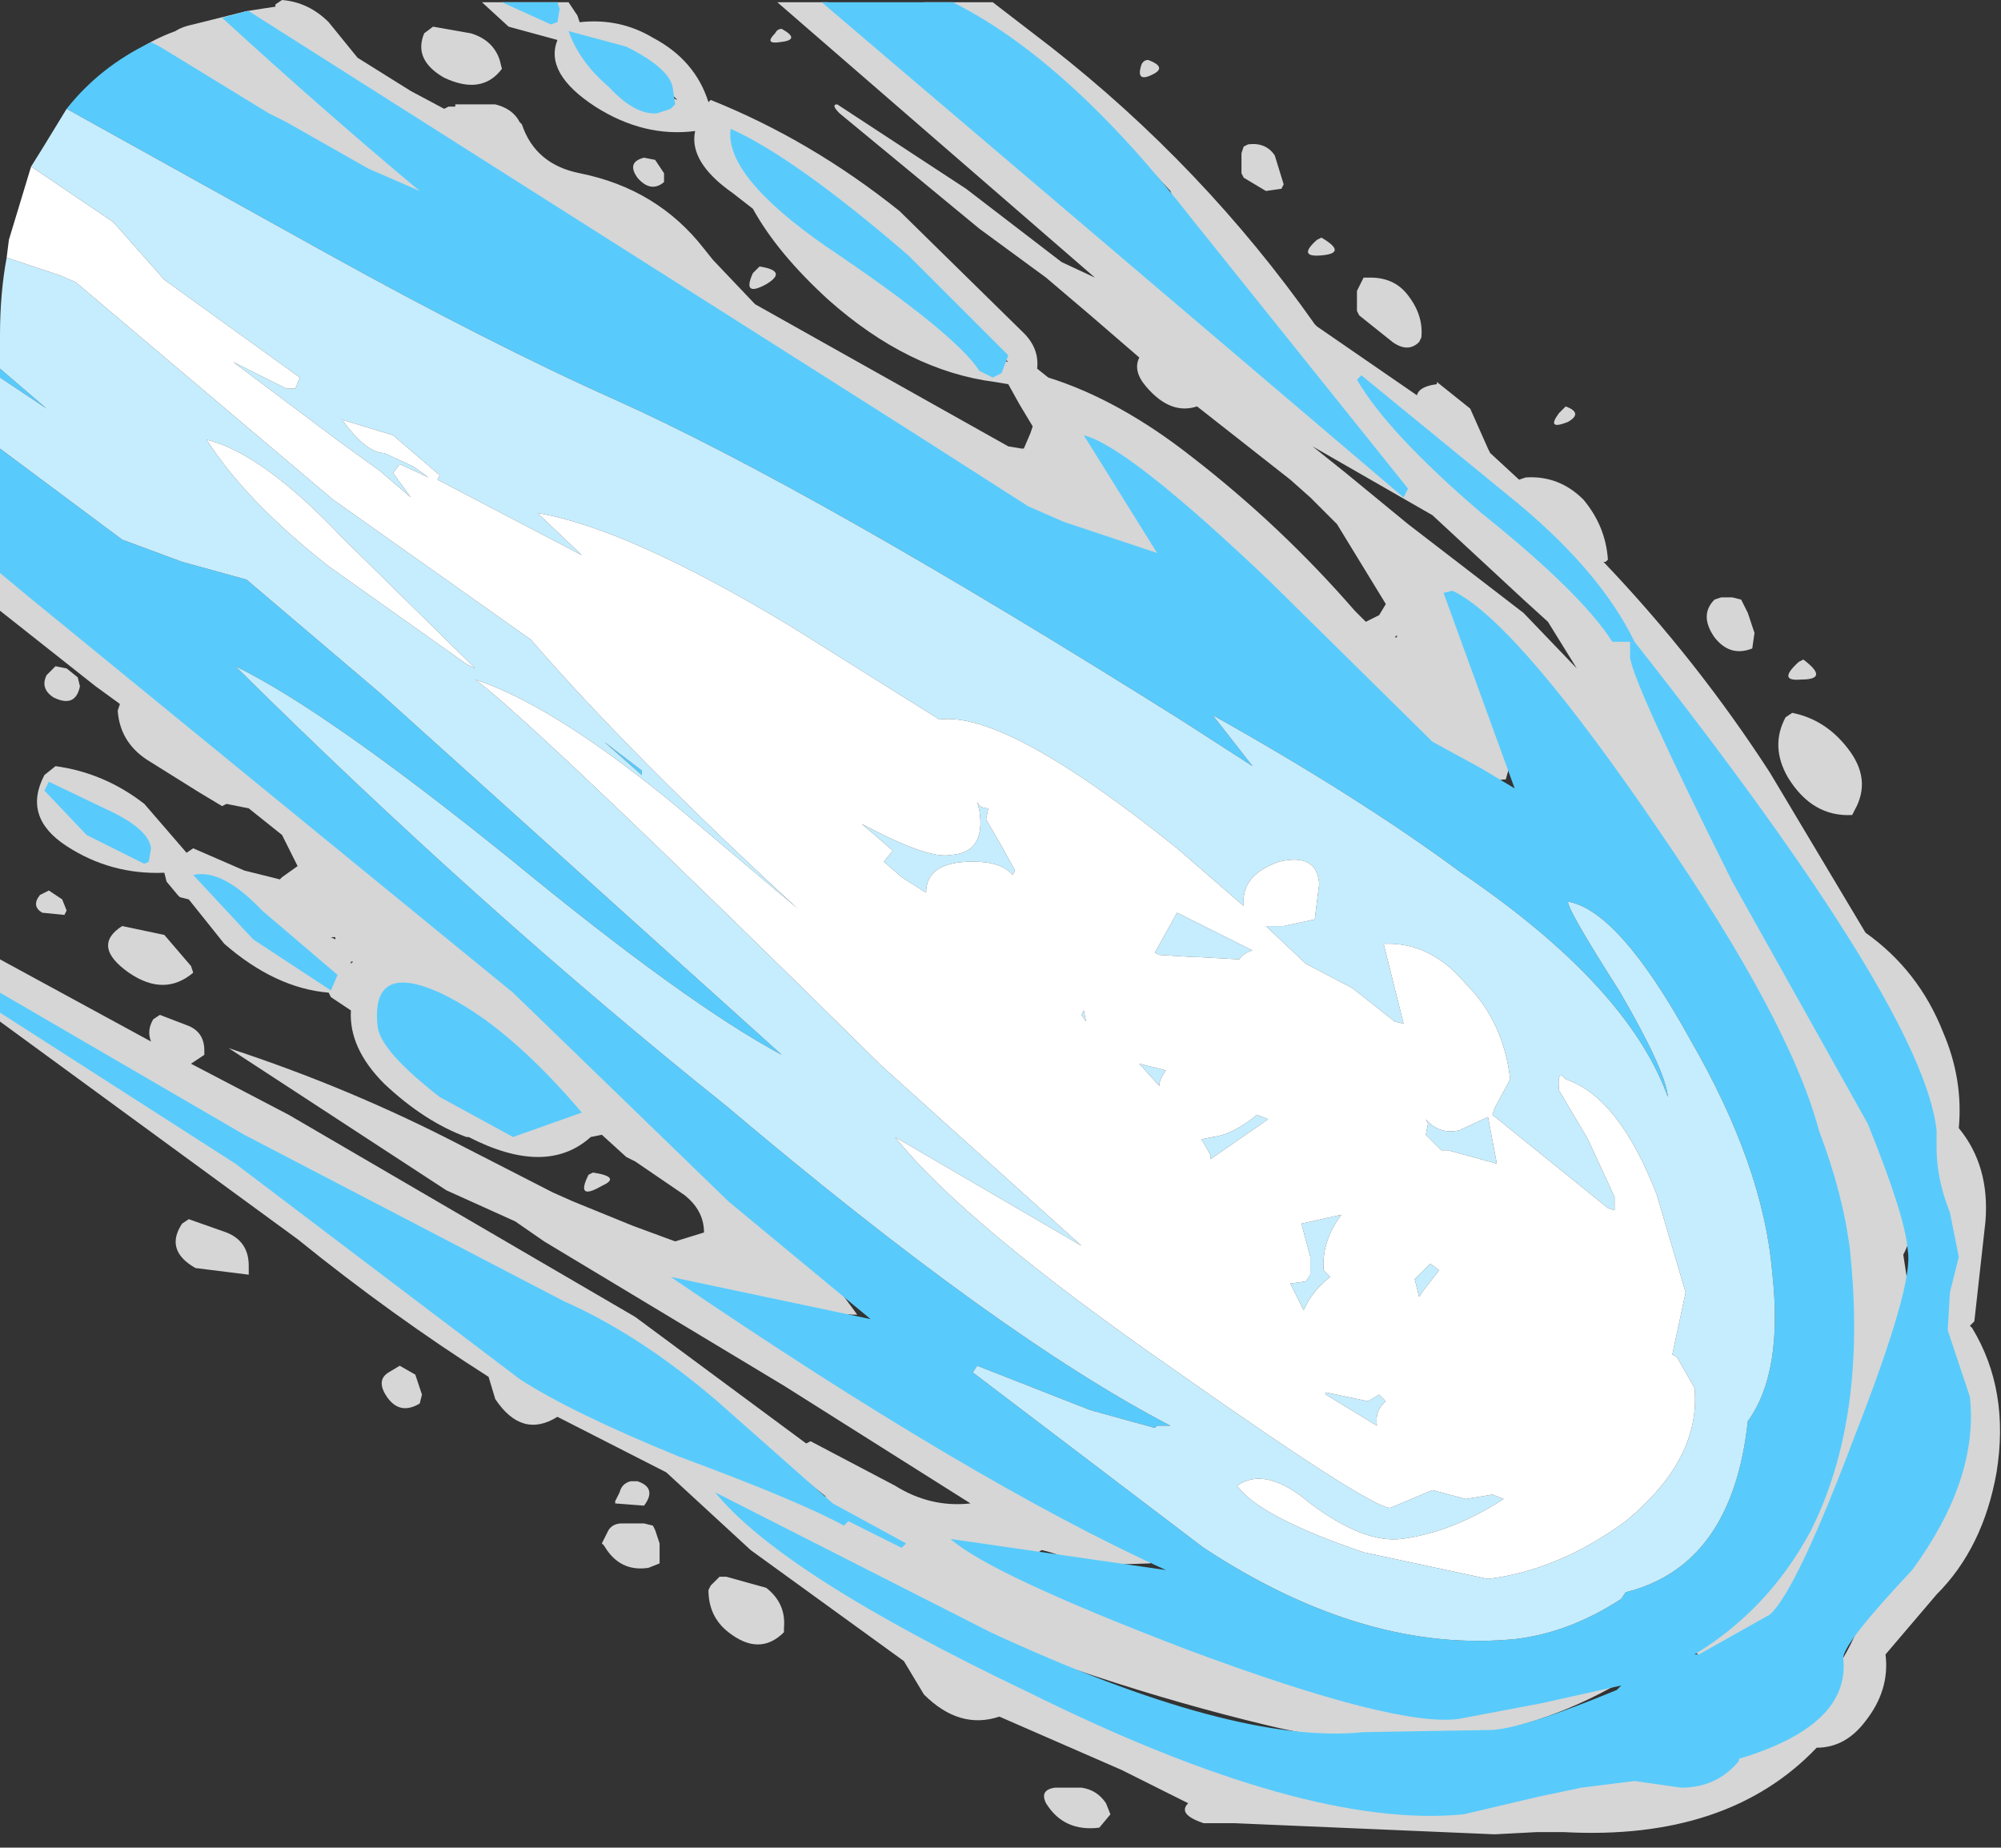 <?xml version="1.0" encoding="UTF-8" standalone="no"?>
<svg xmlns:ffdec="https://www.free-decompiler.com/flash" xmlns:xlink="http://www.w3.org/1999/xlink" ffdec:objectType="shape" height="41.6px" width="45.05px" xmlns="http://www.w3.org/2000/svg">
  <rect width="100%" height="100%" fill="#333333" stroke="none"/>
  <g transform="matrix(1.0, 0.0, 0.0, 1.0, 0.0, 0.05)">
    <path d="M43.75 23.2 Q44.2 24.25 44.1 25.35 44.8 26.2 44.7 27.45 L44.45 29.7 44.35 29.8 44.4 29.85 Q45.25 31.25 44.95 33.1 44.65 34.8 43.6 35.85 L42.45 37.2 Q42.55 38.0 42.0 38.7 41.55 39.3 40.9 39.3 38.9 41.4 35.2 41.2 L34.6 41.2 33.65 41.25 27.8 41.0 27.1 41.0 Q26.5 40.8 26.75 40.55 L25.25 39.8 22.5 38.6 Q21.6 38.9 20.8 38.1 L20.35 37.35 16.9 34.85 15.0 33.1 12.55 31.85 Q11.75 32.35 11.15 31.45 L11.0 30.95 Q8.8 29.55 6.7 27.85 L0.0 22.95 0.0 21.55 3.4 23.4 Q3.3 23.15 3.45 22.9 L3.6 22.8 4.25 23.05 Q4.6 23.2 4.6 23.6 L4.6 23.7 4.3 23.9 6.5 25.05 14.3 29.6 18.15 32.45 18.25 32.4 20.15 33.4 Q20.95 33.9 21.85 33.8 L17.65 31.15 12.25 27.9 11.6 27.45 10.05 26.75 5.15 23.55 Q7.9 24.45 10.4 25.75 L12.45 26.8 12.9 27.0 14.25 27.55 15.2 27.9 15.85 27.7 Q15.85 27.2 15.4 26.85 L14.3 26.1 14.1 26.0 13.55 25.5 13.3 25.55 Q12.3 26.45 10.55 25.55 L10.5 25.55 Q9.55 25.2 8.65 24.35 7.85 23.55 7.9 22.7 L7.45 22.4 7.4 22.3 Q6.2 22.2 5.05 21.2 L4.25 20.2 4.05 20.15 4.0 20.1 3.75 19.8 3.7 19.6 Q2.5 19.65 1.5 19.0 0.5 18.35 1.0 17.4 L1.25 17.2 Q2.35 17.35 3.25 18.05 L4.2 19.15 4.35 19.05 5.5 19.55 6.3 19.75 6.35 19.7 6.7 19.45 6.45 18.95 6.35 18.75 5.6 18.15 5.1 18.05 5.0 18.1 4.75 17.95 4.5 17.8 3.3 17.05 Q2.7 16.65 2.65 15.95 L2.7 15.8 2.15 15.4 0.0 13.7 0.0 12.1 4.55 15.9 Q11.5 21.6 17.6 27.85 L18.6 28.6 19.3 29.55 19.2 29.55 19.3 29.65 19.2 29.55 17.05 29.4 15.65 28.85 Q17.8 30.6 20.25 32.0 L21.4 32.65 Q21.85 32.7 22.3 33.0 L22.55 33.2 25.05 34.2 Q25.8 34.45 25.9 35.15 L24.35 35.2 Q23.9 34.95 23.45 34.85 L23.1 35.1 23.2 35.2 Q25.7 36.95 29.05 37.75 32.7 38.6 36.25 37.35 L36.6 37.5 36.65 37.6 36.7 37.7 Q33.1 39.9 28.55 38.8 24.6 37.85 20.85 36.25 L23.7 38.05 Q29.35 41.3 35.65 40.1 L38.4 39.5 Q41.2 38.8 42.05 36.0 L42.6 35.0 Q44.1 33.15 44.15 31.2 43.7 31.2 43.65 30.6 L43.75 29.9 43.0 25.15 Q42.55 23.2 41.4 21.45 L37.15 15.15 37.05 15.15 37.2 15.65 Q37.4 16.65 37.95 17.5 L38.25 18.2 Q38.9 18.55 39.2 19.3 L39.9 21.0 40.35 22.0 Q41.55 22.6 42.0 24.15 L42.85 26.5 Q43.25 27.45 42.85 28.2 L42.95 28.85 42.95 29.8 Q42.95 30.35 42.5 30.6 42.5 32.0 41.9 33.25 L40.4 35.9 38.85 37.35 38.6 37.35 38.35 37.3 38.05 37.05 Q42.65 33.25 41.1 27.6 39.3 21.15 35.0 15.9 L33.25 14.2 33.3 14.25 33.35 14.35 33.4 14.6 33.8 15.5 33.95 16.6 34.0 17.15 33.9 17.5 33.85 17.5 33.5 17.55 33.45 17.55 32.85 17.8 32.35 17.6 31.7 16.75 31.6 16.45 31.25 16.35 30.95 16.2 30.85 16.05 31.05 15.7 31.15 15.65 29.55 14.4 26.9 12.0 26.35 11.75 26.0 12.05 26.15 12.25 26.2 12.3 Q25.95 12.7 25.6 12.4 L25.45 12.25 Q24.6 12.35 23.35 11.65 L11.85 4.85 Q10.25 3.95 8.8 2.95 L9.05 3.35 Q9.7 3.75 9.55 4.5 8.15 4.25 6.7 3.3 L5.65 2.6 3.0 1.15 Q3.4 0.85 3.95 0.65 4.1 0.55 4.35 0.5 L4.75 0.4 5.55 0.2 6.2 0.1 6.2 0.05 6.35 -0.05 Q6.95 0.0 7.4 0.45 L8.05 1.25 9.25 2.0 10.0 2.4 10.1 2.35 10.25 2.35 10.25 2.3 11.15 2.3 Q11.55 2.4 11.7 2.7 L11.75 2.75 Q12.05 3.65 13.05 3.85 14.8 4.2 15.85 5.55 L16.05 5.8 17.0 6.8 22.7 10.0 23.0 10.05 23.05 10.05 23.2 9.7 23.25 9.55 22.95 9.05 22.7 8.6 22.4 8.55 Q20.45 8.3 18.65 6.7 17.5 5.65 16.95 4.65 L16.5 4.3 Q15.5 3.6 15.65 2.9 14.5 3.05 13.4 2.35 12.25 1.6 12.55 0.85 L11.45 0.55 10.85 0.0 12.8 0.0 13.0 0.3 13.05 0.45 Q13.95 0.35 14.7 0.8 15.65 1.3 15.95 2.25 L16.0 2.2 Q18.25 3.1 20.25 4.7 L23.05 7.45 Q23.4 7.8 23.35 8.25 L23.6 8.45 Q25.2 8.95 26.85 10.25 28.85 11.8 30.5 13.7 L30.75 13.95 31.05 13.8 31.2 13.55 30.1 11.75 30.0 11.65 29.75 11.4 29.55 11.2 29.5 11.15 29.05 10.75 26.95 9.1 Q26.35 9.3 25.8 8.65 25.5 8.3 25.65 8.0 L24.55 7.05 23.55 6.2 22.05 5.1 18.9 2.5 Q18.7 2.3 18.85 2.3 L21.75 4.2 23.9 5.85 24.65 6.2 17.5 0.0 18.3 0.0 18.6 0.0 18.65 0.0 19.2 0.5 Q24.05 4.65 29.05 8.65 L29.5 8.85 28.9 7.75 29.1 8.3 29.1 8.45 27.55 6.45 Q26.75 5.35 26.35 4.25 24.25 1.95 21.5 0.4 L20.8 0.0 22.35 0.0 23.65 1.0 Q27.1 3.7 29.6 7.25 L29.65 7.3 31.9 8.85 Q31.95 8.65 32.35 8.6 L32.35 8.55 33.1 9.15 33.5 10.05 33.55 10.15 34.2 10.75 34.35 10.7 Q35.1 10.65 35.65 11.2 36.15 11.8 36.2 12.55 L36.15 12.6 36.1 12.6 Q38.2 14.8 39.85 17.35 L42.0 20.95 Q43.2 21.8 43.75 23.2 M40.6 14.8 Q41.2 15.25 40.55 15.25 40.0 15.3 40.5 14.85 L40.6 14.8 M41.7 18.3 Q40.8 18.35 40.25 17.45 39.85 16.75 40.2 16.1 L40.35 16.0 Q41.1 16.15 41.6 16.8 42.15 17.5 41.75 18.2 L41.7 18.3 M35.25 9.1 Q35.65 9.25 35.3 9.45 34.8 9.65 35.1 9.25 L35.25 9.1 M32.0 7.55 L31.95 7.65 Q31.7 7.9 31.35 7.65 L30.6 7.05 30.55 6.95 30.55 6.8 30.55 6.5 30.7 6.2 30.85 6.2 Q31.4 6.2 31.7 6.6 32.05 7.05 32.0 7.55 M26.0 1.6 Q25.55 1.85 25.7 1.4 25.75 1.3 25.85 1.3 26.25 1.45 26.0 1.6 M28.1 3.2 Q28.5 3.15 28.7 3.45 L28.9 4.1 28.85 4.2 28.5 4.25 28.0 3.95 27.95 3.85 27.95 3.65 27.95 3.4 28.0 3.25 28.1 3.2 M29.75 5.7 Q29.2 5.75 29.65 5.35 L29.75 5.3 Q30.35 5.65 29.75 5.7 M22.7 8.1 L19.85 5.5 16.8 3.35 19.6 5.85 22.5 8.05 22.7 8.1 M26.2 11.45 L25.75 11.1 25.7 11.05 25.6 11.05 25.7 11.25 26.05 11.45 26.2 11.45 M30.3 10.6 L31.7 11.75 34.3 13.75 35.5 15.0 34.85 13.95 34.3 13.45 32.25 11.55 29.55 10.0 30.3 10.6 M39.0 13.4 L39.2 13.45 39.35 13.75 39.5 14.2 39.45 14.55 Q38.95 14.75 38.6 14.3 38.25 13.8 38.6 13.45 L38.75 13.4 39.0 13.4 M31.45 14.25 L31.4 14.3 31.45 14.3 31.45 14.25 M17.45 0.7 Q17.5 0.6 17.6 0.6 18.05 0.85 17.55 0.9 17.2 0.95 17.45 0.7 M17.1 5.95 Q17.75 6.05 17.25 6.35 16.7 6.65 16.95 6.1 L17.1 5.95 M14.1 1.35 L13.95 1.35 14.4 1.7 15.0 2.1 15.25 2.2 14.75 1.7 14.1 1.35 M11.3 1.5 Q10.85 2.1 10.0 1.7 9.3 1.3 9.55 0.7 L9.75 0.55 10.6 0.7 Q11.1 0.85 11.25 1.3 L11.3 1.5 M14.75 3.55 L14.95 3.85 14.95 4.05 Q14.65 4.3 14.35 3.95 14.1 3.6 14.5 3.5 L14.75 3.55 M1.5 15.0 L1.75 15.2 1.8 15.4 Q1.7 15.9 1.2 15.65 0.9 15.45 1.05 15.15 L1.25 14.95 1.5 15.0 M1.55 17.95 L2.2 18.55 2.9 18.9 3.05 18.95 2.45 18.4 1.6 17.95 1.55 17.95 M3.7 21.0 L4.3 21.7 4.35 21.85 Q3.7 22.4 2.9 21.85 2.05 21.25 2.75 20.8 L3.7 21.0 M1.4 20.2 L1.5 20.45 1.45 20.55 0.95 20.5 Q0.7 20.35 0.9 20.1 L1.1 20.0 1.4 20.2 M7.95 21.6 L7.9 21.6 7.9 21.65 7.95 21.6 M7.55 21.05 L7.45 21.05 7.55 21.1 7.55 21.05 M8.65 22.5 Q9.15 23.4 10.0 24.1 11.25 25.1 12.8 24.9 L12.75 24.85 12.45 24.55 12.3 24.15 10.9 22.9 10.3 22.95 Q9.55 22.35 8.65 22.45 L8.65 22.5 M13.55 26.65 Q12.95 27.0 13.25 26.4 L13.35 26.35 Q14.0 26.45 13.55 26.65 M13.95 33.55 Q14.0 33.35 14.2 33.3 L14.35 33.3 Q14.8 33.45 14.5 33.85 L13.85 33.8 13.85 33.75 13.95 33.55 M14.6 35.25 Q13.95 35.35 13.6 34.75 L13.55 34.7 13.6 34.6 13.7 34.4 Q13.8 34.25 14.0 34.25 L14.5 34.25 14.7 34.3 14.75 34.4 14.85 34.7 14.85 35.05 14.85 35.15 14.6 35.25 M18.6 33.65 Q15.75 31.35 12.65 29.55 9.5 27.7 6.2 26.25 8.9 28.65 11.9 30.6 14.9 32.5 18.35 33.6 L18.6 33.65 M16.35 35.45 L17.25 35.7 Q17.7 36.05 17.65 36.6 L17.65 36.7 Q17.1 37.25 16.4 36.7 15.95 36.35 15.95 35.75 L16.0 35.65 16.1 35.55 16.15 35.5 16.2 35.45 16.35 35.45 M5.6 28.65 L4.4 28.5 Q3.7 28.1 4.1 27.5 L4.25 27.4 5.1 27.7 Q5.6 27.9 5.6 28.45 L5.6 28.65 M9.0 30.7 L9.35 30.9 9.5 31.35 9.45 31.55 Q8.95 31.85 8.65 31.3 8.5 31.0 8.75 30.85 L9.0 30.7 M24.35 40.2 Q24.7 40.25 24.9 40.55 L25.0 40.8 24.75 41.1 Q23.95 41.2 23.55 40.55 23.4 40.25 23.75 40.2 L24.35 40.2" fill="#ffffff" fill-opacity="0.8" fill-rule="evenodd" stroke="none"/>
    <path d="M1.5 2.4 Q2.25 1.45 3.4 0.9 L3.6 1.0 6.05 2.5 6.45 2.7 8.3 3.75 9.45 4.25 Q7.35 2.5 5.0 0.35 L5.55 0.2 5.6 0.2 20.65 9.75 23.15 11.35 23.95 11.7 26.05 12.4 24.4 9.75 Q25.4 10.0 28.6 13.05 L32.25 16.65 33.35 17.25 34.1 17.7 32.5 13.3 32.7 13.25 32.8 13.3 Q34.25 14.1 37.35 18.65 40.3 22.95 40.95 25.4 41.5 26.85 41.65 28.1 42.05 31.9 40.75 34.45 39.8 36.2 38.15 37.2 L38.25 37.2 39.85 36.3 Q40.45 35.75 41.75 32.3 43.1 28.85 42.95 28.1 42.9 27.35 42.05 25.25 L39.0 19.8 Q36.75 15.3 36.7 14.75 L36.7 14.4 36.3 14.4 Q35.6 13.3 33.35 11.5 31.25 9.7 30.55 8.5 L30.65 8.4 33.95 11.1 Q36.0 12.75 36.8 14.4 43.3 22.65 43.6 25.4 L43.6 25.6 43.6 25.8 Q43.6 26.5 43.9 27.25 L44.1 28.25 43.9 29.05 43.85 29.9 44.1 30.65 44.35 31.4 Q44.55 33.25 43.05 35.3 41.45 37.0 41.5 37.3 41.65 38.8 39.15 39.55 L39.15 39.6 Q38.65 40.2 37.85 40.2 L36.8 40.05 35.6 40.2 34.65 40.4 32.95 40.8 Q29.4 41.15 23.15 38.05 17.6 35.4 16.1 33.55 L22.3 36.7 Q27.8 39.25 30.7 38.95 L33.6 38.9 Q34.35 38.85 36.4 38.0 L36.5 37.9 34.7 38.3 32.85 38.65 Q31.45 38.85 26.75 37.1 22.3 35.4 21.4 34.6 L26.25 35.3 Q21.85 33.3 15.1 28.7 L19.6 29.65 16.4 27.0 11.55 22.3 0.6 13.35 0.0 12.85 0.0 10.05 2.75 12.1 4.1 12.6 5.55 13.0 8.55 15.55 17.6 23.7 Q15.45 22.55 11.5 19.3 7.35 15.95 5.3 14.95 10.85 20.45 16.35 24.85 22.5 30.05 26.35 32.05 L26.05 32.05 26.0 32.1 24.55 31.7 22.0 30.7 21.9 30.85 27.1 34.8 Q30.75 37.2 34.15 36.85 35.35 36.7 36.5 35.95 L36.6 35.8 Q39.0 35.2 39.35 31.95 40.15 30.85 39.9 28.6 39.7 26.2 38.05 23.35 36.45 20.45 35.3 20.25 35.3 20.45 36.45 22.25 37.5 24.05 37.55 24.65 36.65 22.15 32.9 19.6 30.6 17.9 27.3 16.05 L28.2 17.2 26.65 16.2 Q18.3 10.95 13.85 8.95 11.05 7.7 7.35 5.65 L1.5 2.4 M0.0 8.45 L0.0 8.25 1.05 9.15 0.0 8.45 M20.45 5.7 L22.7 7.95 22.55 8.35 22.35 8.45 22.05 8.3 Q21.5 7.45 18.6 5.5 16.3 3.9 16.45 2.85 17.9 3.5 20.45 5.7 M31.7 10.95 L31.6 11.15 20.2 1.45 18.5 0.0 18.6 0.0 21.45 0.0 Q24.05 1.3 26.85 4.9 L31.7 10.95 M14.8 2.5 Q14.3 2.55 13.7 1.9 13.05 1.35 12.8 0.65 L14.1 1.0 Q15.1 1.5 15.15 1.95 L15.2 2.3 15.1 2.4 14.8 2.5 M12.55 0.0 L12.6 0.15 12.55 0.45 12.4 0.5 11.3 0.0 12.55 0.0 M1.0 17.75 L1.1 17.55 2.35 18.15 Q3.35 18.6 3.4 19.05 L3.35 19.35 3.25 19.4 1.95 18.75 1.0 17.75 M0.0 22.3 L5.5 25.5 12.7 29.25 Q14.4 30.0 16.15 31.5 L18.75 33.8 20.4 34.7 20.3 34.8 19.1 34.2 19.0 34.3 Q18.0 33.75 15.3 32.75 12.85 31.75 11.7 31.0 L5.3 26.15 0.0 22.75 0.0 22.3 M8.5 23.05 Q8.35 21.6 9.9 22.3 11.4 23.0 13.1 25.0 L11.55 25.55 9.9 24.65 Q8.55 23.6 8.5 23.05 M7.6 21.9 L7.45 22.25 5.7 21.1 4.35 19.65 Q5.0 19.5 5.9 20.45 L7.6 21.9 M14.45 17.4 L13.6 16.65 14.45 17.3 14.45 17.4" fill="#58cbfc" fill-rule="evenodd" stroke="none"/>
    <path d="M1.5 2.4 L7.35 5.65 Q11.05 7.7 13.85 8.95 18.3 10.95 26.65 16.2 L28.2 17.2 27.3 16.05 Q30.6 17.9 32.9 19.6 36.65 22.15 37.55 24.65 37.5 24.05 36.45 22.25 35.3 20.45 35.3 20.25 36.45 20.45 38.05 23.35 39.7 26.2 39.9 28.6 40.15 30.85 39.35 31.95 39.0 35.2 36.6 35.8 L36.5 35.95 Q35.35 36.7 34.15 36.85 30.75 37.2 27.1 34.8 L21.9 30.85 22.0 30.7 24.55 31.7 26.0 32.1 26.05 32.05 26.35 32.05 Q22.5 30.05 16.35 24.85 10.85 20.45 5.3 14.95 7.35 15.95 11.5 19.3 15.45 22.55 17.6 23.7 L8.55 15.55 5.55 13.0 4.1 12.6 2.75 12.1 0.0 10.05 0.0 8.45 1.05 9.15 0.0 8.25 0.0 7.5 Q0.0 6.55 0.15 5.75 L1.35 6.15 1.7 6.3 7.5 11.2 11.95 14.35 Q14.2 16.95 17.95 20.4 L15.7 18.5 Q12.65 15.9 10.7 15.25 12.05 16.25 19.85 23.95 L24.35 28.0 20.15 25.55 Q21.7 27.5 26.45 30.8 30.85 33.9 31.3 33.9 L32.25 33.5 33.0 33.7 33.6 33.6 33.85 33.7 Q32.7 34.45 31.55 34.6 30.7 34.7 29.5 33.8 28.5 32.95 27.85 33.4 28.35 34.1 30.7 34.9 L33.5 35.5 Q35.1 35.3 36.6 34.2 38.3 32.8 38.15 31.2 L37.75 30.5 37.65 30.45 37.95 29.05 37.3 26.85 Q36.45 24.65 35.25 24.25 35.05 24.0 35.1 24.5 L35.75 25.6 36.35 26.9 36.35 27.2 36.2 27.15 33.6 25.05 33.65 24.9 34.0 24.25 Q33.85 22.95 33.0 22.1 32.2 21.15 31.15 21.2 L31.6 23.0 31.4 22.95 30.45 22.2 29.4 21.65 28.5 20.8 28.9 20.8 29.6 20.65 29.7 19.85 Q29.65 19.15 28.8 19.35 27.95 19.65 28.0 20.3 L28.0 20.35 26.5 19.05 Q22.65 15.95 21.15 16.15 L17.8 14.05 Q14.15 11.85 12.1 11.5 L13.1 12.45 9.85 10.75 9.9 10.65 8.85 9.75 7.7 9.4 Q8.25 10.15 8.65 10.15 L9.3 10.45 9.65 10.7 9.0 10.4 8.85 10.6 9.25 11.15 8.55 10.55 7.65 9.9 5.25 8.1 6.45 8.7 6.65 8.7 6.75 8.45 3.7 6.25 2.55 4.95 0.7 3.7 0.95 3.3 1.5 2.4 M22.25 18.15 L22.2 18.4 22.55 19.0 22.85 19.55 22.8 19.65 Q22.55 19.35 21.9 19.35 20.85 19.35 20.85 20.05 L20.3 19.7 19.9 19.35 20.1 19.1 19.4 18.5 Q20.9 19.3 21.4 19.2 22.2 19.15 22.05 18.2 L22.0 18.0 Q22.05 18.15 22.25 18.15 M24.45 22.95 L24.35 22.8 24.4 22.7 24.45 22.95 M27.9 21.55 L27.0 21.5 26.9 21.5 26.1 21.45 26.0 21.4 26.5 20.5 28.2 21.35 Q28.0 21.4 27.9 21.55 M26.25 24.05 Q26.1 24.25 26.1 24.4 L25.65 23.9 26.25 24.05 M4.65 9.85 Q5.55 11.25 7.4 12.7 L10.5 14.9 10.7 15.0 7.7 12.05 Q5.9 10.15 4.65 9.85 M14.45 17.4 L14.45 17.3 13.6 16.65 14.45 17.4 M33.7 26.15 L32.6 25.85 32.45 25.85 32.1 25.5 32.15 25.25 32.1 25.15 Q32.4 25.5 32.85 25.4 L33.5 25.1 33.7 26.15 M32.2 28.4 L32.4 28.55 32.05 29.0 31.95 29.15 31.85 28.75 32.2 28.4 M31.05 31.35 L31.2 31.5 Q30.95 31.7 31.0 32.05 L29.85 31.35 29.85 31.3 30.8 31.5 31.05 31.35 M30.2 27.3 Q29.75 27.9 29.8 28.55 L29.95 28.7 Q29.55 29.0 29.35 29.45 L29.05 28.85 29.4 28.8 29.5 28.65 29.5 28.25 29.3 27.5 30.2 27.3 M28.55 25.15 L27.25 26.05 27.25 25.95 27.05 25.6 27.3 25.55 Q27.75 25.5 28.3 25.05 L28.55 25.15" fill="#c5edfe" fill-rule="evenodd" stroke="none"/>
    <path d="M0.15 5.75 L0.2 5.35 0.7 3.7 2.55 4.95 3.7 6.25 6.75 8.45 6.65 8.7 6.45 8.7 5.25 8.1 7.65 9.9 8.55 10.55 9.25 11.15 8.85 10.6 9.0 10.4 9.65 10.7 9.3 10.45 8.65 10.15 Q8.25 10.15 7.7 9.4 L8.85 9.75 9.9 10.65 9.85 10.75 13.1 12.45 12.1 11.5 Q14.15 11.85 17.8 14.05 L21.15 16.15 Q22.65 15.95 26.5 19.05 L28.0 20.35 28.0 20.3 Q27.95 19.65 28.8 19.35 29.65 19.15 29.7 19.85 L29.6 20.65 28.9 20.8 28.5 20.8 29.4 21.65 30.45 22.2 31.4 22.95 31.6 23.0 31.15 21.2 Q32.2 21.15 33.0 22.1 33.85 22.95 34.0 24.25 L33.65 24.9 33.6 25.05 36.2 27.15 36.35 27.2 36.35 26.9 35.75 25.6 35.1 24.5 Q35.05 24.0 35.25 24.25 36.45 24.65 37.3 26.85 L37.95 29.05 37.65 30.45 37.75 30.5 38.15 31.2 Q38.3 32.8 36.6 34.2 35.1 35.3 33.5 35.5 L30.7 34.9 Q28.35 34.1 27.85 33.4 28.5 32.95 29.5 33.8 30.7 34.7 31.55 34.6 32.7 34.45 33.85 33.7 L33.6 33.6 33.0 33.7 32.25 33.5 31.3 33.9 Q30.85 33.9 26.45 30.8 21.7 27.5 20.15 25.55 L24.35 28.0 19.85 23.95 Q12.05 16.25 10.7 15.25 12.65 15.9 15.7 18.5 L17.95 20.4 Q14.2 16.95 11.95 14.35 L7.5 11.2 1.7 6.3 1.35 6.15 0.15 5.75 M26.25 24.05 L25.65 23.9 26.1 24.4 Q26.1 24.25 26.25 24.05 M27.9 21.55 Q28.0 21.4 28.2 21.35 L26.5 20.5 26.0 21.4 26.1 21.45 26.9 21.5 27.0 21.5 27.9 21.55 M24.45 22.95 L24.4 22.7 24.35 22.8 24.45 22.95 M22.25 18.15 Q22.05 18.15 22.0 18.0 L22.05 18.2 Q22.2 19.15 21.4 19.2 20.9 19.3 19.4 18.5 L20.1 19.1 19.9 19.35 20.3 19.7 20.85 20.05 Q20.85 19.35 21.9 19.35 22.55 19.35 22.8 19.65 L22.85 19.55 22.55 19.0 22.2 18.4 22.25 18.15 M4.65 9.85 Q5.9 10.15 7.7 12.05 L10.7 15.0 10.5 14.9 7.4 12.7 Q5.55 11.25 4.65 9.85 M28.55 25.15 L28.3 25.05 Q27.75 25.5 27.3 25.55 L27.05 25.6 27.25 25.95 27.25 26.05 28.55 25.15 M30.2 27.3 L29.3 27.5 29.5 28.25 29.5 28.65 29.4 28.8 29.05 28.85 29.35 29.45 Q29.55 29.0 29.95 28.7 L29.8 28.55 Q29.75 27.9 30.2 27.3 M31.05 31.35 L30.8 31.5 29.85 31.3 29.85 31.35 31.0 32.05 Q30.95 31.7 31.2 31.5 L31.05 31.35 M32.2 28.4 L31.85 28.75 31.95 29.15 32.05 29.0 32.4 28.55 32.2 28.4 M33.7 26.15 L33.5 25.1 32.85 25.4 Q32.4 25.5 32.1 25.15 L32.15 25.25 32.1 25.5 32.45 25.85 32.6 25.85 33.7 26.15" fill="#ffffff" fill-rule="evenodd" stroke="none"/>
  </g>
</svg>
